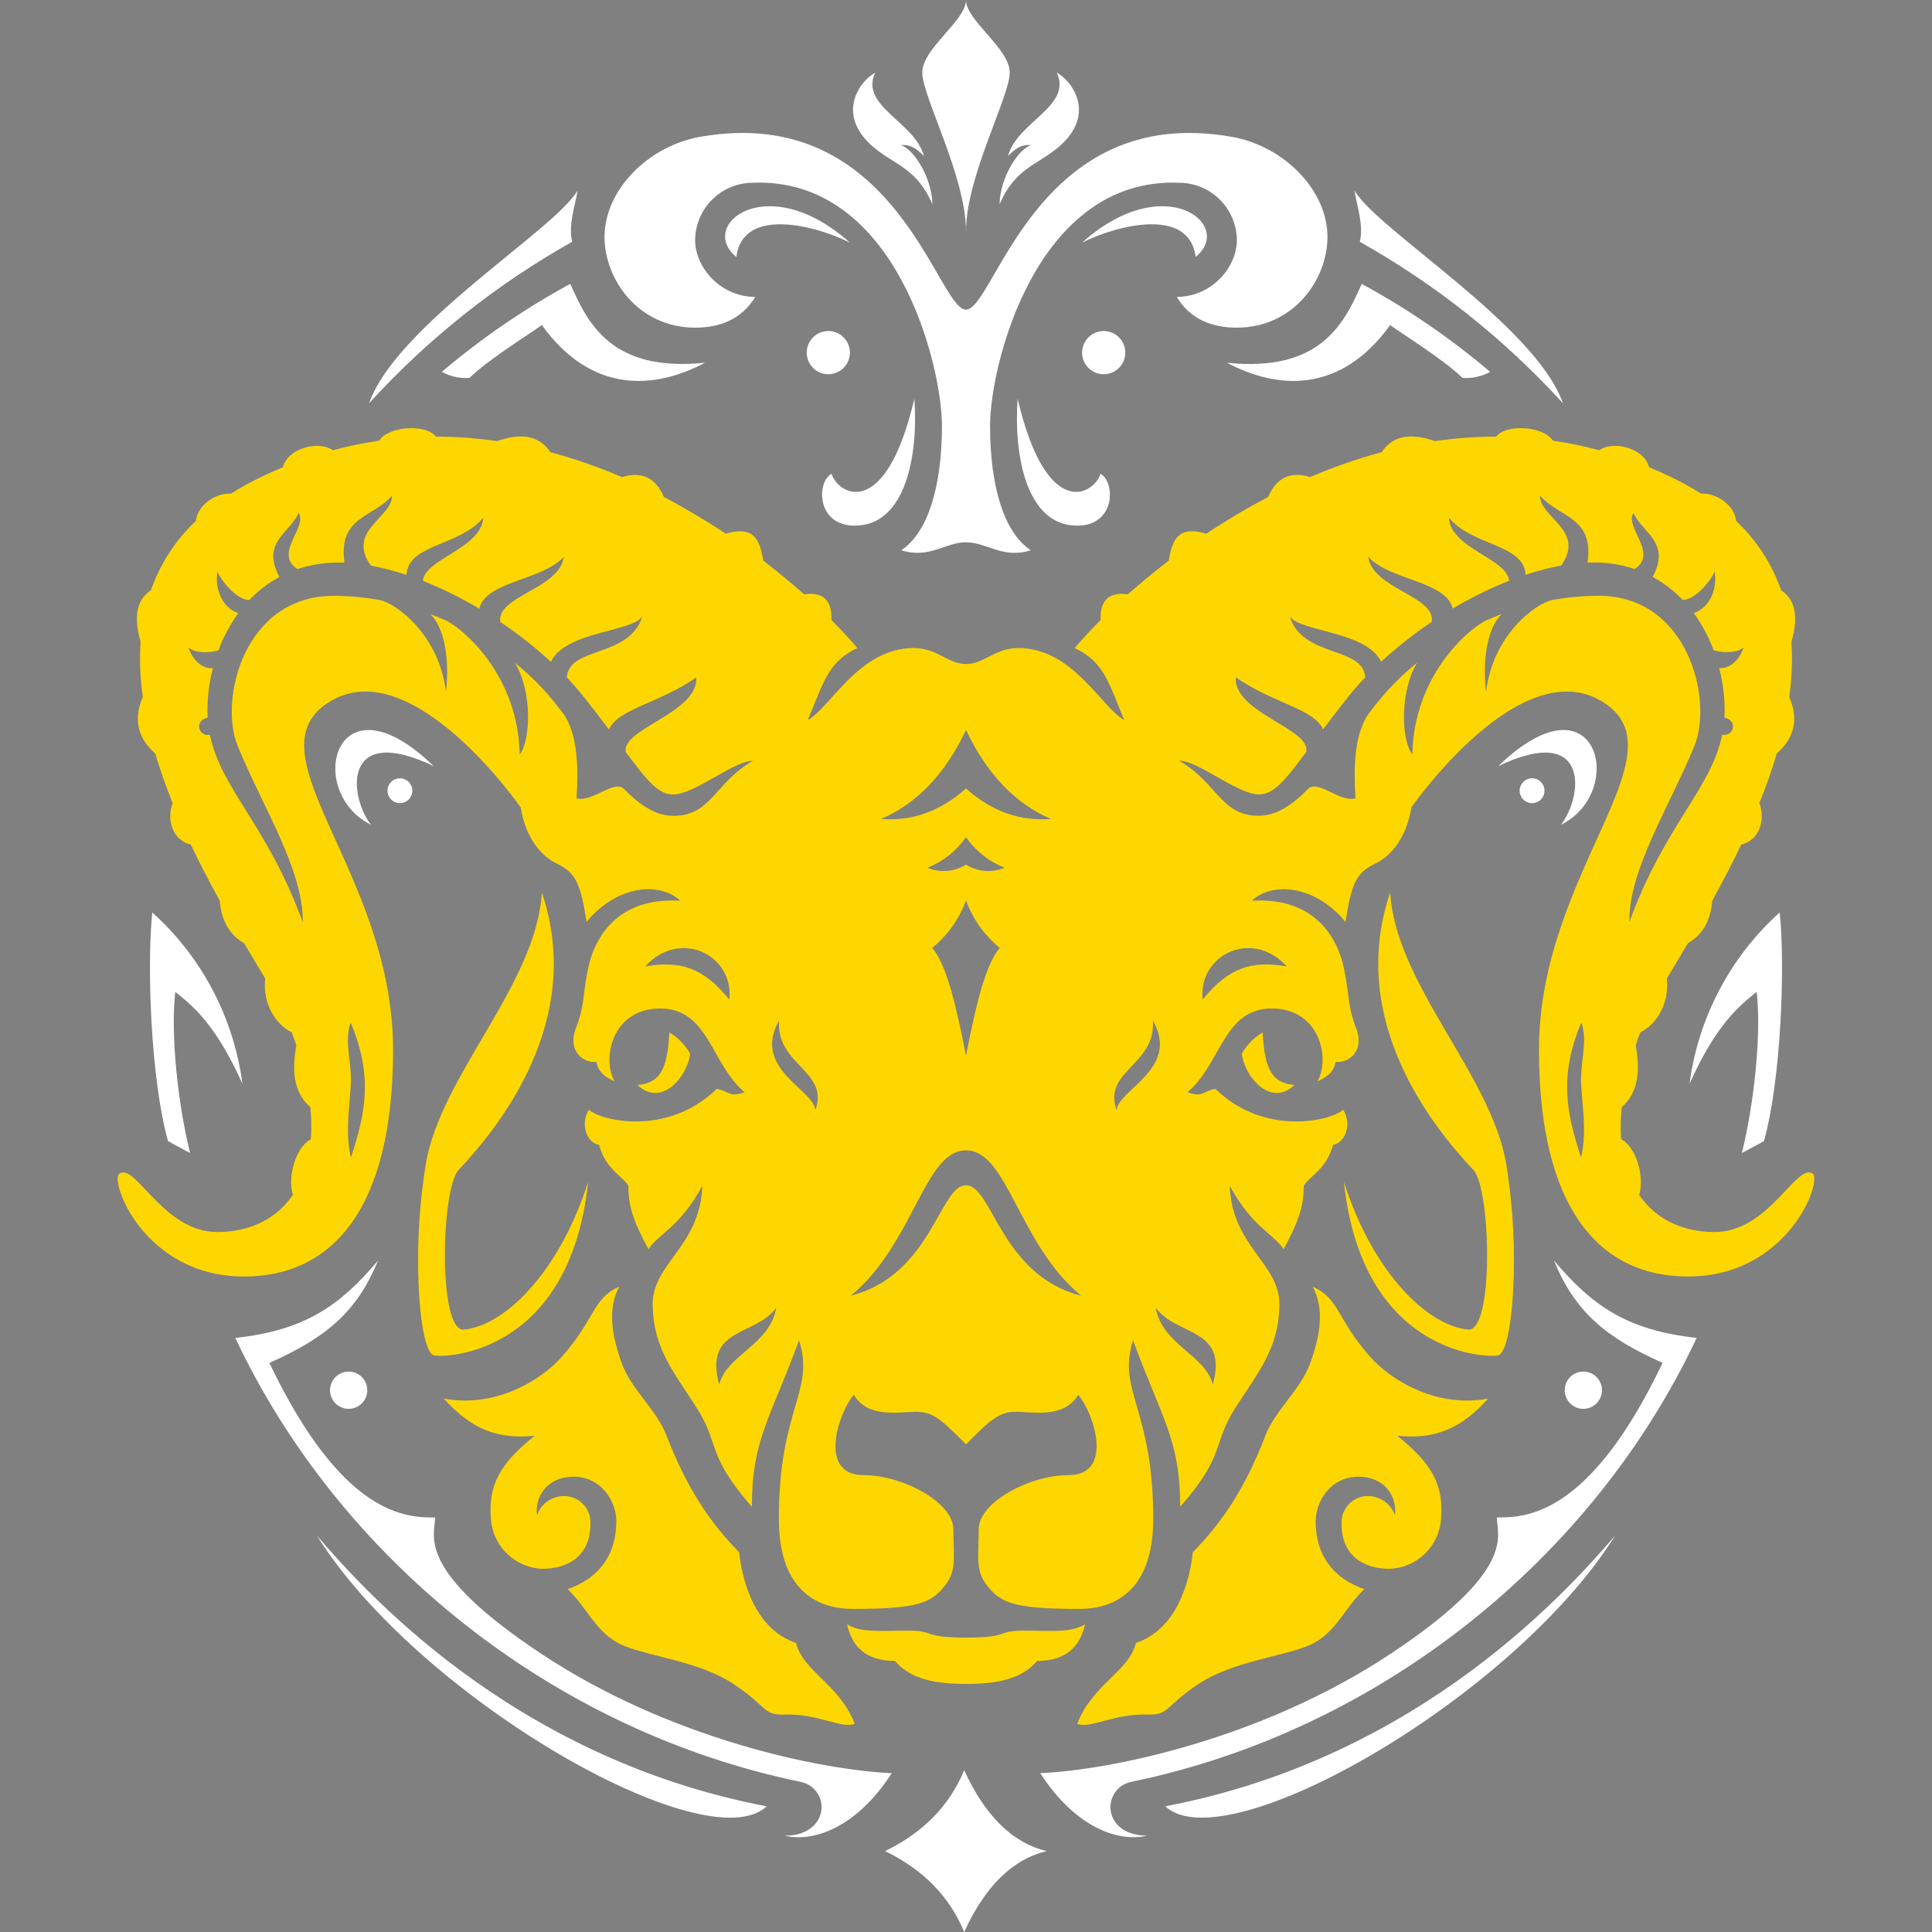 <svg xmlns="http://www.w3.org/2000/svg" xmlns:xlink="http://www.w3.org/1999/xlink" width="500" zoomAndPan="magnify" viewBox="0 0 375 375" height="500" preserveAspectRatio="xMidYMid meet" version="1.0"><rect x="0" y="0" width="375" height="375" fill="#808080" stroke="none"/><defs><clipPath id="09bd0fb3eb"><path d="M 0 347.008 L 24.98 347.008 L 24.98 375 L 0 375 Z M 0 347.008 " clip-rule="nonzero"/></clipPath></defs><g clip-path="url(#09bd0fb3eb)"><path fill="#000000" d="M -22.941 473.195 C -23.18 476.359 -18.316 482.543 -16.258 485.23 C -15.223 486.578 -16.758 487.258 -17.523 486.223 C -21.777 480.43 -24.215 475.711 -34.16 468.926 C -47.309 459.961 -59.359 453.566 -87.867 452.414 C -98.293 451.996 -96.5 455.117 -102.352 459.492 C -103.223 460.137 -104.32 459.254 -103.195 458.145 C -97.941 452.98 -96.582 452.051 -96.457 449.859 C -95.949 440.527 -106.223 414.008 -114.5 412.93 C -118.066 412.469 -123.172 413.324 -124.301 413.184 C -124.48 413.168 -124.637 413.098 -124.766 412.973 C -124.895 412.844 -124.969 412.691 -124.984 412.512 C -125.004 412.332 -124.961 412.164 -124.859 412.016 C -124.758 411.863 -124.621 411.766 -124.449 411.715 C -124.125 411.609 -118.242 411.277 -116.617 411.152 C -116.008 411.102 -114.586 410.516 -113.48 409.238 C -113.234 408.953 -113.129 408.367 -112.617 407.109 C -107.133 393.508 -105.527 362.582 -109.703 358.848 C -117.078 352.262 -118.215 351.129 -117.336 350.379 C -116.309 349.492 -115.867 351.543 -112.266 354.305 C -106.289 358.887 -103.172 359.293 -93.18 359.988 C -79.449 360.934 -76.027 360.875 -69.227 360.555 C -52.262 359.762 -37.133 357.578 -32.594 356.668 C -27.668 355.68 -27.145 349.836 -25.953 347.551 C -25.875 347.371 -25.746 347.242 -25.57 347.16 C -25.391 347.082 -25.211 347.07 -25.023 347.133 C -24.84 347.191 -24.699 347.309 -24.602 347.48 C -24.508 347.648 -24.48 347.828 -24.523 348.02 C -24.586 348.375 -26.738 354.043 -26.746 354.055 C -28.988 359.582 -16.93 377.82 6.766 380.773 C 9.262 381.086 18.793 376.609 19.922 376.672 C 20.254 376.699 20.469 376.871 20.57 377.188 C 20.672 377.504 20.594 377.77 20.344 377.984 C 18.062 379.844 10.945 379.23 7.043 387.867 C -0.582 404.711 9.742 428.902 18.949 434.031 C 23.836 436.758 23.977 436.34 24.543 436.875 C 24.977 437.281 24.766 438.203 24.113 438.293 C 22.789 438.48 19.727 435.227 9.965 433.609 C 4.961 432.789 -20.555 441.699 -22.941 473.195 Z M -39.301 438.832 C -39.512 439.344 -43.324 426.578 -46.156 423.504 C -49.359 420.016 -61.453 421.355 -65.008 424.633 L -71.895 431.004 C -73.547 432.535 -64.578 426.852 -46.16 434.488 C -41.422 436.453 -39.695 438.973 -39.301 438.832 Z M -93.207 371.02 C -93.207 371.004 -81.789 381.301 -80.742 381.77 C -79.41 382.371 -78.148 382.969 -76.934 382.941 C -75.723 382.914 -66.254 383.297 -57.52 380.941 C -44.059 377.301 -33.758 368.348 -33.57 366.105 C -44.898 369.688 -57.922 372.043 -69.27 372.992 C -83.645 374.195 -87.902 372.344 -93.219 371.02 Z M -93.508 451.062 C -92.715 451.027 -89.465 450.508 -79.246 451.562 C -60.156 453.535 -51.852 456.832 -42.812 461.723 C -30.195 468.555 -25.449 473.812 -26.156 472.02 C -30.617 460.727 -30.414 460.762 -31.859 459.238 C -31.875 459.219 -40.754 452.598 -47.094 448.871 C -66.777 437.293 -84.086 442.312 -86.266 444.312 C -86.371 444.406 -93.016 450.512 -93.52 451.062 Z M -106.32 361.711 C -106.074 364.449 -105.75 374.852 -106.141 381.871 C -106.527 389.152 -109.77 403.949 -111.113 407.219 C -111.293 407.645 -112.34 410.488 -112.32 410.828 C -111.406 410.871 -104.594 410.617 -104.613 410.621 C -102.824 410.566 -100.113 408.996 -98.309 407.293 C -97.227 406.266 -95.023 401.395 -94.434 399.965 C -89.695 388.465 -91.422 382.656 -92.523 377.625 C -92.781 376.457 -93.766 372.559 -94.676 371.781 C -97.875 369.027 -105.691 362.184 -106.32 361.711 Z M -106.301 359.652 C -106.41 359.848 -106.367 359.715 -106.203 359.859 C -96.383 368.379 -92.934 375.266 -57.402 370.082 C -52.297 369.336 -38.598 366.605 -33.867 364.613 C -31.719 363.707 -31.383 361.852 -29.715 357.73 C -29.688 357.641 -29.664 357.547 -29.648 357.449 C -50.582 362.137 -90.5 364.219 -106.301 359.652 Z M 6.68 383.723 C 6.012 384 -6.859 389.895 -6.836 389.883 C -7.523 390.195 -16.91 404.898 -9.852 418.098 C -8.238 421.117 -5.773 423.738 -5.324 424.27 C -4.289 425.492 -4.172 425.305 11.555 430.957 C 12.934 431.453 10.742 430.488 8.387 425.137 C 6.105 419.941 3.445 415.289 2.863 403.73 C 2.316 392.762 6.605 384.148 6.68 383.723 Z M -24.93 471.156 C -24.699 470.504 -24.875 470.336 -24.148 468.211 C -23.262 465.621 -23.262 464.648 -22.414 461.41 C -19.473 450.059 -9.266 437.598 4.496 432.941 C 7.551 431.906 9.492 432.277 9.852 431.898 C 9.605 431.805 -3.199 427.16 -3.914 426.926 C -4.902 426.594 -4.492 426.688 -8.266 427.594 C -22.723 431.051 -33.109 450.59 -28.938 461.09 C -24.523 472.203 -25.27 470.398 -24.93 471.156 Z M -32.113 457.258 C -32.043 457.18 -32.016 457.258 -32.207 456.762 C -37.707 442.879 -37.367 443.34 -38.562 441.816 C -44.105 434.75 -61.586 429.125 -74.121 433.402 C -74.797 433.633 -74.449 433.352 -82.781 441.078 C -82.977 441.254 -83.199 441.488 -82.941 441.434 C -58.273 435.312 -40.484 451.738 -32.113 457.258 Z M -7.223 425.828 C -7.195 425.629 -6.043 426.215 -22.492 420.203 C -23.949 419.672 -26.449 420.988 -27.672 421.918 C -34.113 426.801 -37.367 436.703 -37.008 438.801 C -36.617 441.109 -36.398 442.223 -35.5 444.504 C -31.07 455.781 -31.441 454.812 -31.312 454.875 C -30.113 441.172 -20.301 429.746 -10.113 426.59 C -9.469 426.395 -8.746 426.215 -7.223 425.832 Z M -28.25 358.051 C -28.715 359.051 -29.457 361.035 -30.379 363.188 C -30.867 364.324 -31.156 366.266 -30.781 367.199 C -30.012 369.137 -28.301 374.656 -24.191 379.805 C -19.863 385.23 -12.555 390.93 -6.25 388.035 C 7.16 381.875 5.32 382.773 5.93 382.43 C 4.105 381.043 -19.348 379.754 -28.25 358.051 Z M -100.316 428.73 C -94.371 443.773 -95.129 449.664 -94.98 450.355 C -86.613 443.184 -86.613 442.48 -86.75 441.391 C -86.91 440.098 -87.324 431.023 -91.164 423.703 C -94.391 417.555 -99.879 411.871 -102.027 412 C -119.18 413.055 -108.234 408.68 -100.316 428.73 Z M -98.527 410.383 C -97.84 410.426 -95.941 410.301 -92.875 410.234 C -92.023 410.215 -90.582 410.012 -89.848 409.539 C -83.723 405.586 -79.363 398.297 -78.719 392.152 C -77.93 384.652 -77.477 386.73 -91.516 374.535 C -93.391 372.902 -88 380.586 -90.52 392.012 C -93.141 403.895 -98.371 410.102 -98.527 410.383 Z M -9.496 391.207 C -9.578 391.105 -8.855 390.793 -15.977 394.059 C -18.625 395.273 -21.09 396.289 -23.414 398.777 C -27.812 403.504 -27.551 412.062 -24.812 417.398 C -24.438 418.121 -24.078 418.082 -20.41 419.406 C -6.203 424.539 -7.395 424.215 -7.75 423.738 C -14.629 414.531 -16.75 406.352 -9.496 391.215 Z M -11.465 390.402 C -11.789 389.988 -14.703 390.109 -19.598 386.363 C -28.641 379.441 -31.176 369.797 -32.188 367.699 C -32.395 368.066 -36.266 377.664 -37.578 380.84 C -38.285 382.535 -33.941 395.273 -24.773 395.418 C -21.848 395.457 -23.5 395.984 -11.465 390.402 Z M -77.602 384.383 C -77.77 384.633 -72.383 389.301 -68.582 390.391 C -64.215 391.645 -59.582 392.141 -55.223 391.02 C -50.574 389.824 -44.781 387.395 -41.316 383.719 C -39.066 381.332 -35.211 371.391 -34.891 370.328 C -48.543 381.547 -59.125 384.383 -77.602 384.383 Z M -98.703 411.922 C -82.984 426.055 -86.48 442.531 -84.938 441.102 C -77.863 434.566 -76.086 433.867 -76.523 428.297 C -77.234 419.387 -85.938 412.164 -90.383 411.801 C -93.207 411.57 -98.703 411.922 -98.715 411.922 Z M -76.961 387.191 C -77.219 389.23 -76.637 392.586 -78.793 398.082 C -81.031 403.793 -83.934 406.598 -87.957 410.031 C -87.941 410.031 -76.551 409.98 -75.5 409.285 C -70.535 406.004 -67.582 395.305 -71.82 391.629 C -73.418 390.258 -76.797 387.336 -76.973 387.191 Z M -38.438 437.035 C -38.234 437.004 -36.012 424.285 -25.586 419.105 C -26.586 418.711 -35.219 415.617 -37.09 414.926 C -37.828 414.652 -44.598 418.051 -43.531 424.051 C -43.449 424.523 -38.715 436.441 -38.438 437.035 Z M -69.188 392.008 C -58.832 401.004 -59.383 400.742 -58.371 400.887 C -51.918 401.848 -45.809 397.156 -45.379 396.105 C -40.719 384.633 -41.363 386.324 -41.145 385.629 C -41.781 386.09 -42.562 387.051 -45.383 388.637 C -61.219 397.598 -71.73 389.801 -69.188 392.008 Z M -86.645 411.57 C -73.906 419.703 -75.324 428.07 -75.035 430.836 C -65.785 423.586 -68.422 410.984 -75.961 411.164 C -75.984 411.164 -86.867 411.434 -86.645 411.57 Z M -38.902 384.125 C -39.375 385.188 -43.742 395.973 -44.578 397.973 C -44.703 398.223 -44.715 398.473 -44.609 398.73 C -44.488 399.047 -44.348 399.355 -44.188 399.652 C -43.234 401.25 -41.414 402.453 -40.418 402.797 C -38.961 403.301 -39.09 403.035 -32.129 399.852 C -26.156 397.125 -26.594 397.355 -26.492 397.191 C -33.711 395.258 -36.453 390.465 -38.902 384.125 Z M -25.293 398.43 C -25.406 398.328 -38.988 404.434 -39.102 404.824 C -40.23 408.73 -37.914 413.09 -36.086 413.746 C -25.637 417.508 -27.137 417 -26.57 417.145 C -28.5 411.949 -28.605 407.395 -27.688 403.848 C -26.922 400.875 -26.141 399.832 -25.293 398.43 Z M -68.488 394.559 C -68.77 395.066 -67.32 398.512 -70.246 405.09 C -71.641 408.227 -73.043 409.086 -73.301 409.516 C -73.148 409.609 -73.582 409.566 -65.559 409.324 C -63.078 409.246 -59.16 402.625 -60.332 401.613 C -62.918 399.383 -68.332 394.684 -68.488 394.559 Z M -60.996 421 C -57.941 420.273 -55.27 419.75 -51.918 420.055 C -48.195 420.395 -47.047 421.16 -46.277 421.332 C -46.445 420.715 -50.145 411.418 -50.355 411.102 C -51.145 411.707 -60.668 420.555 -60.996 421 Z M -69.738 426.914 C -69.637 427.055 -65.105 422.828 -64.645 421.941 C -62.383 417.551 -62.176 410.496 -67.074 410.828 C -74.121 411.309 -70.516 409.984 -68.82 414.234 C -66.984 418.828 -67.445 422.738 -69.738 426.914 Z M -62.164 420.004 C -61.484 419.406 -52.211 410.809 -52.191 410.789 C -51.648 410.281 -51.785 410.332 -52.281 410.348 C -63.793 410.715 -62.539 410.691 -62.902 410.758 C -61.707 413.758 -61.156 415.352 -62.164 420.004 Z M -39.391 414.184 C -39.48 414.07 -48.699 410.695 -48.797 410.785 C -48.719 411.184 -45.133 420.234 -44.91 420.582 C -43.867 417.746 -41.941 415.691 -39.391 414.184 Z M -57.047 402.484 C -56.629 402.953 -50.758 408.031 -50.453 408.211 C -50.145 408.133 -46.73 399.383 -46.703 399.266 C -49.941 401.328 -53.168 402.617 -57.047 402.484 Z M -62.367 409.211 C -51.066 408.836 -52.641 408.902 -52.102 408.84 C -52.277 408.582 -51.391 409.383 -58.727 403.012 C -59.453 405.508 -60.633 407.301 -62.375 409.211 Z M -48.789 409.141 C -48.297 409.348 -49.598 408.875 -39.812 412.402 C -39.156 412.637 -39.457 412.527 -39.988 411.141 C -41.262 407.836 -40.738 406.113 -40.785 405.457 C -41.309 405.613 -48.492 408.918 -48.797 409.141 Z M -41.273 404.035 C -45.301 402.035 -45.316 399.816 -45.617 400.555 C -48.586 407.816 -48.234 406.887 -48.254 407.23 C -45.934 406.164 -43.656 405.133 -41.277 404.035 Z M -41.273 404.035 " fill-opacity="1" fill-rule="nonzero"/></g><path fill="#ffd700" d="M 351.789 227.758 C 348.598 225.828 343.297 239.137 332.832 239.137 C 326.562 239.137 321.375 236.641 318.156 231.926 C 319.25 228.562 317.633 222.637 314.676 221.137 C 314.523 219.055 314.559 216.973 314.777 214.895 C 318.023 212.043 318.379 207.883 317.492 202.879 C 317.77 202.051 318.066 201.211 318.391 200.359 C 321.324 198.977 324.094 194.977 323.523 189.953 C 324.727 187.941 326.125 185.621 327.641 183.059 C 330.316 181.559 332.02 178.891 332.348 174.836 C 334.234 171.418 336.152 167.766 337.965 163.938 C 341.871 162.969 342.598 158.621 341.488 155.91 C 342.762 152.734 343.914 149.492 344.883 146.23 C 348.281 143.305 349.156 139.535 347.293 135.277 C 347.805 131.723 347.945 128.156 347.719 124.574 C 348.984 120.18 348.746 116.57 345.723 114.574 C 343.891 109.371 340.969 104.879 336.957 101.09 C 336.832 98.57 333.719 95.688 330.148 95.797 C 328.344 94.656 326.48 93.621 324.559 92.695 C 323.059 91.973 321.566 91.297 320.066 90.68 C 319.156 86.891 313.02 85.492 310.406 87.391 C 307.445 86.598 304.449 85.977 301.414 85.535 C 299.699 82.758 292.422 82.168 290.402 84.75 C 286.43 84.754 282.477 85.043 278.543 85.621 C 274.203 84.113 270.504 84.281 268.176 87.766 C 263.434 89.051 258.809 90.664 254.293 92.598 C 250.316 91.379 247.684 92.859 246.141 96.469 C 242.02 98.633 238.023 101.004 234.152 103.586 C 229.137 102.164 227.629 104.039 226.859 108.801 C 225.578 109.793 224.133 110.953 222.734 112.105 C 221.34 113.258 219.988 114.398 218.906 115.359 C 215.07 114.809 213.492 116.727 213.625 120.355 C 211.645 122.336 209.969 124.172 208.609 125.785 C 214.383 128.523 215.195 132.613 218.227 139.773 C 213.762 137.316 208.277 125.785 197.656 125.785 C 193.043 125.785 191.086 128.883 187.504 128.883 C 183.922 128.883 181.965 125.785 177.352 125.785 C 166.73 125.785 161.246 137.312 156.781 139.773 C 159.816 132.613 160.625 128.523 166.398 125.785 C 165.039 124.172 163.363 122.336 161.383 120.355 C 161.516 116.727 159.938 114.809 156.102 115.359 C 155.02 114.398 153.676 113.258 152.273 112.105 C 150.867 110.953 149.43 109.793 148.148 108.801 C 147.383 104.039 145.871 102.164 140.859 103.586 C 136.984 101.004 132.988 98.633 128.867 96.469 C 127.324 92.859 124.691 91.379 120.715 92.598 C 116.199 90.664 111.574 89.051 106.832 87.766 C 104.504 84.281 100.805 84.113 96.465 85.621 C 92.531 85.043 88.578 84.754 84.605 84.75 C 82.586 82.168 75.309 82.762 73.594 85.535 C 70.559 85.977 67.562 86.598 64.602 87.391 C 61.988 85.492 55.855 86.891 54.941 90.68 C 53.441 91.297 51.949 91.969 50.449 92.695 C 48.527 93.621 46.664 94.656 44.859 95.797 C 41.293 95.688 38.172 98.57 38.051 101.09 C 34.039 104.879 31.121 109.371 29.285 114.574 C 26.262 116.57 26.027 120.18 27.289 124.574 C 27.062 128.156 27.207 131.723 27.719 135.277 C 25.855 139.535 26.723 143.305 30.125 146.23 C 31.09 149.492 32.242 152.734 33.52 155.91 C 32.406 158.625 33.137 162.977 37.043 163.938 C 38.855 167.766 40.773 171.418 42.66 174.836 C 42.988 178.891 44.691 181.559 47.367 183.059 C 48.883 185.621 50.277 187.941 51.484 189.953 C 50.914 194.977 53.684 198.977 56.621 200.359 C 56.941 201.211 57.238 202.051 57.52 202.879 C 56.629 207.883 56.984 212.043 60.23 214.895 C 60.449 216.973 60.484 219.055 60.332 221.137 C 57.375 222.637 55.758 228.562 56.852 231.926 C 53.637 236.641 48.445 239.137 42.176 239.137 C 31.711 239.137 26.41 225.828 23.219 227.758 C 21.129 229.012 27.875 247.77 47.363 247.77 C 64.605 247.77 76.297 234.523 76.297 203.75 C 76.297 169.277 47.863 146.121 63.996 136.195 C 79.996 126.344 101.082 156.738 101.082 156.738 C 101.926 162.121 104.613 165.965 108.152 167.668 C 111.691 169.367 112.695 171.434 113.848 178.941 C 120.16 171.371 128.469 171.355 132.012 174.832 C 119.234 174.074 115.156 182.742 114.082 188.281 C 113.012 193.816 113.488 195.109 111.77 199.617 C 110.055 204.125 113.387 206.418 115.773 206.102 C 116.062 207.922 117.258 208.988 119.305 209.906 C 116.758 205.586 118.773 195.746 128.156 195.746 C 137.539 195.746 137.965 206.449 144.523 212.004 C 141.445 213.027 141.906 211.953 139.137 211.336 C 129.492 220.727 116.465 217.492 114.309 215.391 C 112.512 218.258 113.953 221.852 116.266 222.207 C 117.652 227.082 120.668 228.086 121.961 230.16 C 121.961 234.059 122.887 236.938 125.855 242.473 C 127.906 239.395 132.012 238.168 136.32 230.16 C 135.91 242.062 126.465 245.246 126.676 253.453 C 126.887 261.656 130.547 265.992 135.16 273.152 C 139.773 280.309 137.016 282.309 145.938 292.457 C 145.93 279.379 149.551 275.305 155.098 260.145 C 158.246 270.074 151.176 273.223 151.176 294.848 C 151.176 308.156 158.098 312.289 165.512 312.289 C 178.18 312.289 180.812 311.176 183.559 307.57 C 185.715 304.746 185.051 302.078 185.051 296.848 C 185.051 291.613 175.207 286.328 167.66 286.328 C 158.582 286.328 162.836 273.973 165.734 270.738 C 168.508 275.359 174.48 274.027 177.816 274.027 C 181.156 274.027 182.871 275.664 187.508 280.355 C 192.148 275.664 193.867 274.027 197.199 274.027 C 200.531 274.027 206.512 275.363 209.285 270.738 C 212.18 273.973 216.438 286.328 207.359 286.328 C 199.816 286.328 189.965 291.613 189.965 296.848 C 189.965 302.078 189.305 304.746 191.457 307.57 C 194.203 311.176 196.836 312.289 209.508 312.289 C 216.918 312.289 223.844 308.156 223.844 294.848 C 223.844 273.223 216.773 270.074 219.922 260.145 C 225.465 275.309 229.078 279.379 229.078 292.457 C 238.008 282.309 235.234 280.301 239.859 273.152 C 244.48 266 248.141 261.656 248.34 253.453 C 248.543 245.246 239.109 242.062 238.695 230.16 C 243.004 238.168 247.113 239.395 249.16 242.473 C 252.137 236.938 253.059 234.059 253.059 230.16 C 254.348 228.086 257.367 227.082 258.754 222.207 C 261.062 221.852 262.504 218.258 260.711 215.391 C 258.555 217.492 245.527 220.727 235.883 211.336 C 233.109 211.953 233.57 213.027 230.496 212.004 C 237.051 206.449 237.469 195.746 246.855 195.746 C 256.242 195.746 258.254 205.59 255.707 209.906 C 257.758 208.98 258.953 207.918 259.238 206.102 C 261.629 206.422 264.961 204.137 263.242 199.617 C 261.523 195.094 262.012 193.828 260.93 188.281 C 259.848 182.734 255.777 174.078 243 174.832 C 246.543 171.355 254.852 171.371 261.168 178.941 C 262.316 171.43 263.32 169.359 266.859 167.668 C 270.398 165.973 273.086 162.121 273.934 156.738 C 273.934 156.738 295.02 126.344 311.02 136.195 C 327.152 146.121 298.715 169.277 298.715 203.75 C 298.715 234.52 310.406 247.77 327.648 247.77 C 347.137 247.77 353.891 229.012 351.793 227.758 Z M 210.609 315.273 C 207.801 316.969 204.145 316.508 198.719 316.508 C 193.293 316.508 196.18 317.855 187.504 317.855 C 178.824 317.855 181.707 316.508 176.285 316.508 C 170.863 316.508 167.207 316.973 164.398 315.273 C 165.359 319.508 167.938 322.355 173.707 322.391 C 176.785 325.969 181.605 326.855 187.508 326.855 C 193.406 326.855 198.227 325.969 201.305 322.391 C 207.074 322.355 209.652 319.512 210.613 315.273 Z M 109.223 263.164 C 115.707 255.676 114.988 252.102 120.219 249.715 C 118.449 252.949 118.066 257.375 120.656 264.535 C 122.543 269.766 127.43 273.59 129.375 278.633 C 133.297 288.809 137.656 295.348 143.473 301.305 C 144.055 306.828 146.492 316.219 154.52 318.891 C 155.824 324.414 162.945 326.887 165.906 334.598 C 163.238 335.625 158.773 332.492 151.953 332.801 C 148.055 332.852 148.926 331.211 142.359 326.852 C 135.797 322.492 126.113 321.543 120.957 319.387 C 115.801 317.234 113.957 311.965 110.184 308.461 C 116.438 306.246 119.625 301.664 119.625 295.289 C 119.625 291.387 116.688 286.629 111.352 286.629 C 106.016 286.629 103.793 290.699 104.223 294.102 C 104.426 293.531 104.715 293.008 105.086 292.531 C 105.461 292.055 105.898 291.648 106.402 291.316 C 106.91 290.98 107.453 290.734 108.035 290.574 C 108.621 290.414 109.215 290.352 109.82 290.383 C 110.148 290.406 110.477 290.461 110.797 290.547 C 111.117 290.633 111.426 290.746 111.723 290.891 C 112.02 291.039 112.301 291.211 112.566 291.41 C 112.832 291.609 113.074 291.832 113.297 292.078 C 113.516 292.324 113.711 292.59 113.883 292.875 C 114.055 293.16 114.195 293.457 114.309 293.77 C 114.418 294.082 114.5 294.402 114.551 294.73 C 114.602 295.055 114.621 295.387 114.609 295.719 C 114.609 301.867 110.473 304.504 105.242 304.504 C 104.617 304.48 103.996 304.398 103.383 304.262 C 102.77 304.125 102.172 303.934 101.594 303.688 C 101.016 303.441 100.465 303.145 99.941 302.801 C 99.414 302.453 98.926 302.066 98.473 301.629 C 98.02 301.195 97.605 300.727 97.238 300.215 C 96.871 299.707 96.551 299.168 96.277 298.602 C 96.008 298.035 95.789 297.449 95.625 296.844 C 95.461 296.234 95.352 295.621 95.301 294.992 C 94.684 288.074 97.215 283.996 103.754 278.688 C 96.676 279.379 91.598 277.531 86.137 271.457 C 95.676 273.301 104.762 268.305 109.219 263.164 Z M 265.777 263.164 C 270.23 268.309 279.316 273.305 288.859 271.457 C 283.395 277.535 278.316 279.383 271.238 278.688 C 277.777 284 280.316 288.074 279.695 294.996 C 279.641 295.621 279.535 296.238 279.367 296.844 C 279.203 297.449 278.988 298.039 278.715 298.605 C 278.445 299.172 278.125 299.711 277.758 300.219 C 277.387 300.727 276.977 301.199 276.523 301.633 C 276.07 302.066 275.578 302.457 275.055 302.801 C 274.531 303.148 273.977 303.445 273.398 303.688 C 272.82 303.934 272.227 304.125 271.613 304.266 C 271 304.402 270.379 304.484 269.75 304.508 C 264.527 304.508 260.387 301.867 260.387 295.719 C 260.375 295.387 260.391 295.059 260.441 294.73 C 260.492 294.402 260.574 294.082 260.688 293.773 C 260.801 293.461 260.941 293.164 261.113 292.879 C 261.281 292.594 261.477 292.328 261.699 292.082 C 261.922 291.836 262.164 291.613 262.426 291.41 C 262.691 291.211 262.973 291.039 263.27 290.895 C 263.57 290.75 263.879 290.633 264.199 290.547 C 264.52 290.461 264.844 290.406 265.176 290.387 C 265.777 290.352 266.375 290.418 266.957 290.574 C 267.543 290.734 268.086 290.98 268.59 291.316 C 269.094 291.652 269.535 292.059 269.906 292.535 C 270.281 293.012 270.57 293.535 270.773 294.102 C 271.203 290.703 268.98 286.633 263.645 286.633 C 258.309 286.633 255.367 291.387 255.367 295.293 C 255.367 301.672 258.559 306.25 264.809 308.465 C 261.039 311.965 259.195 317.234 254.039 319.391 C 248.883 321.547 239.203 322.492 232.633 326.852 C 226.066 331.215 226.941 332.855 223.043 332.805 C 216.219 332.496 211.758 335.625 209.09 334.598 C 212.047 326.887 219.176 324.418 220.477 318.895 C 228.504 316.219 230.941 306.832 231.523 301.309 C 237.336 295.348 241.695 288.809 245.621 278.637 C 247.566 273.594 252.453 269.77 254.34 264.539 C 256.93 257.375 256.547 252.945 254.777 249.719 C 260.008 252.105 259.281 255.676 265.77 263.168 Z M 105.172 173.227 C 113.637 198.156 96.75 218.887 89.016 227.086 C 85.629 230.676 84.965 258.531 90.047 258.07 C 97.609 257.383 108.305 247.605 114.152 229.445 C 110.668 262.379 87.199 263.582 84.301 263.098 C 82.543 262.801 81.344 255.84 81.176 246.891 C 81.039 239.836 81.531 232.824 82.66 225.859 C 85.609 208.598 104.098 191.082 105.176 173.23 Z M 284.961 258.07 C 290.039 258.531 289.371 230.676 285.988 227.086 C 278.258 218.887 261.367 198.156 269.832 173.227 C 270.91 191.078 289.402 208.594 292.352 225.855 C 293.48 232.82 293.973 239.832 293.832 246.887 C 293.664 255.84 292.469 262.801 290.711 263.098 C 287.812 263.582 264.344 262.375 260.855 229.445 C 266.703 247.602 277.398 257.379 284.965 258.066 Z M 133.961 204.516 C 133.578 208.52 128.652 215.172 123.73 210.598 C 127.848 210.211 129.539 208.023 129.922 200.402 C 131.629 201.422 132.977 202.793 133.961 204.516 Z M 241.039 204.516 C 242.027 202.793 243.375 201.422 245.078 200.402 C 245.465 208.016 247.156 210.211 251.273 210.598 C 246.348 215.172 241.426 208.52 241.039 204.516 Z M 68.062 198.438 C 72.293 208.672 71.141 215.523 68.117 224.68 C 67.094 220.371 67.676 216.141 68.062 211.141 C 68.445 206.141 66.676 202.523 68.062 198.445 Z M 141.559 194.016 C 136.539 187.781 131.961 186.398 125.23 187.59 C 132.078 180.086 142.504 185.473 141.559 194.016 Z M 130.695 158.352 C 127.363 158.352 124.312 156.391 121.125 153.156 L 121.137 153.168 C 119.281 151.18 115.027 155.789 111.898 154.965 C 112.258 149.633 112.262 142.633 109.34 138.516 C 108.93 137.977 108.508 137.434 108.078 136.887 C 105.68 133.836 102.973 131.094 99.961 128.652 C 103.355 134.344 103.023 143.633 100.871 146.457 C 100.613 131.277 90.145 122.176 86.566 120.441 C 85.559 119.992 84.535 119.574 83.492 119.184 C 85.461 120.934 87.48 125.891 86.562 134.352 C 85.293 123.375 77.098 117.23 73.793 116.484 C 70.805 115.938 67.797 115.66 64.758 115.652 C 47.367 115.652 42.445 135.785 46.141 144.812 C 50.934 156.535 58.91 168.82 58.758 178.98 C 51.902 160.176 42.891 153.188 40.738 142.602 L 40.738 142.617 C 38.43 143.066 37.695 139.758 40.309 139.316 C 40.25 138.379 40.246 137.441 40.289 136.508 C 40.402 134.195 40.746 131.918 41.32 129.676 L 41.312 129.688 C 39.355 129.848 37.445 128.301 36.578 125.656 C 37.398 126.504 39.758 126.965 42.391 126.234 L 42.391 126.246 C 43.344 123.664 44.633 121.262 46.25 119.035 L 46.246 119.035 C 42.859 117.801 41.707 114.043 42.191 110.965 C 43.477 113.656 46.449 116.531 48.402 116.457 L 48.402 116.465 C 50.113 114.66 52.062 113.168 54.246 111.98 L 54.227 111.98 C 50.645 105.203 56.219 103.523 57.965 99.574 C 59.758 102.344 53.039 107.422 57.738 110.457 L 57.73 110.465 C 60.312 109.602 62.965 109.18 65.684 109.195 C 66.074 109.195 66.473 109.207 66.867 109.223 L 66.863 109.195 C 65.582 100.242 72.453 100.5 76.098 96.191 C 76.137 100.5 67.172 102.988 71.98 109.793 C 74.402 110.242 76.777 110.863 79.109 111.656 L 78.898 111.582 C 79.207 105.582 89.176 106.039 93.793 100.5 C 93.434 106.5 82.402 108.449 82.102 112.746 L 81.996 112.707 C 85.828 114.223 89.512 116.039 93.047 118.152 C 94.207 112.812 105.184 112.711 109.441 108.094 C 108.57 114.352 96.309 115.688 97.109 120.719 L 97.102 120.719 C 100.617 123.074 103.934 125.691 107.047 128.562 L 106.938 128.453 C 109.75 122.512 122.785 122.664 124.676 119.637 C 122.215 127.742 110.441 125.383 110.02 131.484 L 109.984 131.449 C 111.176 132.703 112.285 133.965 113.289 135.23 C 115.156 137.582 116.766 139.691 118.188 141.586 C 120.062 137.523 127.855 136.566 135.141 131.488 C 135.602 138.359 120.527 141.438 121.461 145.977 C 125.641 151.578 127.793 154.207 130.625 154.207 C 134.883 154.207 142.371 147.668 146.164 147.668 C 138.777 151.848 138.086 158.363 130.699 158.363 Z M 139.594 268.738 C 136.516 257.555 146.723 259.402 150.676 253.816 C 149.438 261.051 141.133 262.895 139.594 268.738 Z M 158.262 215.492 C 158.008 211.488 145.848 207.438 151.234 198.051 C 150.566 206.77 161.031 207.797 158.262 215.492 Z M 187.5 141.699 C 191.551 150.211 197.047 155.969 203.988 158.969 C 198.352 159.395 192.836 157.777 187.5 153.043 C 182.164 157.777 176.648 159.395 171.012 158.969 C 177.961 155.98 183.457 150.227 187.5 141.699 Z M 180.938 184 C 183.953 181.512 186.141 178.434 187.5 174.766 C 188.859 178.434 191.047 181.508 194.062 183.996 C 191.227 187.203 189.297 195.691 187.5 204.926 C 185.699 195.691 183.773 187.203 180.938 183.996 Z M 187.5 167.816 C 186.379 168.523 185.156 168.934 183.832 169.039 C 182.508 169.148 181.238 168.949 180.012 168.434 C 181.523 167.832 182.914 167.023 184.188 166.016 C 185.465 165.008 186.566 163.836 187.5 162.508 C 188.434 163.836 189.539 165.004 190.812 166.012 C 192.086 167.023 193.477 167.828 194.988 168.43 C 193.762 168.945 192.492 169.148 191.168 169.039 C 189.844 168.93 188.621 168.52 187.5 167.812 Z M 187.5 230.062 C 182.375 230.062 180.781 247.504 165.137 251.504 C 177.348 241.449 179.398 223.281 187.5 223.281 C 195.602 223.281 197.652 241.449 209.863 251.504 C 194.219 247.504 192.625 230.062 187.5 230.062 Z M 216.738 215.492 C 213.969 207.797 224.434 206.77 223.766 198.051 C 229.152 207.438 216.996 211.488 216.738 215.492 Z M 235.41 268.734 C 233.867 262.887 225.562 261.039 224.328 253.812 C 228.277 259.406 238.484 257.559 235.41 268.734 Z M 249.77 187.586 C 243.039 186.395 238.461 187.777 233.441 194.012 C 232.496 185.469 242.922 180.086 249.77 187.586 Z M 310.246 115.645 C 307.211 115.652 304.199 115.93 301.215 116.477 C 297.906 117.223 289.715 123.367 288.441 134.344 C 287.523 125.883 289.547 120.926 291.516 119.176 C 290.477 119.566 289.449 119.988 288.438 120.434 C 284.863 122.168 274.395 131.27 274.137 146.449 C 271.98 143.629 271.648 134.34 275.043 128.645 C 272.031 131.086 269.324 133.832 266.926 136.879 C 266.5 137.426 266.082 137.973 265.664 138.512 C 262.742 142.625 262.746 149.625 263.105 154.961 C 259.977 155.781 255.719 151.172 253.871 153.16 L 253.879 153.148 C 250.691 156.383 247.641 158.344 244.309 158.344 C 236.922 158.344 236.23 151.828 228.844 147.648 C 232.641 147.648 240.129 154.188 244.383 154.188 C 247.219 154.188 249.371 151.559 253.543 145.957 C 254.48 141.418 239.402 138.34 239.863 131.469 C 247.148 136.547 254.945 137.508 256.816 141.566 C 258.238 139.672 259.852 137.562 261.715 135.211 C 262.723 133.945 263.828 132.684 265.023 131.43 L 264.984 131.469 C 264.562 125.363 252.789 127.723 250.328 119.617 C 252.227 122.645 265.25 122.492 268.07 128.434 L 267.957 128.543 C 271.07 125.672 274.387 123.059 277.906 120.699 L 277.895 120.699 C 278.695 115.668 266.434 114.332 265.562 108.074 C 269.82 112.691 280.793 112.797 281.957 118.133 C 285.496 116.02 289.176 114.207 293.008 112.688 L 292.906 112.727 C 292.602 108.43 281.574 106.48 281.215 100.48 C 285.832 106.02 295.793 105.562 296.109 111.562 L 295.895 111.641 C 298.227 110.844 300.605 110.223 303.027 109.773 C 307.836 102.973 298.871 100.48 298.91 96.172 C 302.551 100.48 309.426 100.223 308.145 109.176 L 308.145 109.203 C 308.539 109.191 308.938 109.176 309.328 109.176 C 312.047 109.16 314.699 109.582 317.281 110.445 L 317.281 110.438 C 321.977 107.406 315.258 102.328 317.055 99.559 C 318.797 103.508 324.371 105.188 320.789 111.965 L 320.766 111.965 C 322.953 113.148 324.898 114.641 326.609 116.445 L 326.609 116.438 C 328.562 116.512 331.539 113.641 332.82 110.945 C 333.305 114.023 332.152 117.777 328.766 119.016 C 330.387 121.242 331.672 123.645 332.625 126.227 L 332.625 126.215 C 335.262 126.949 337.621 126.484 338.441 125.641 C 337.57 128.281 335.66 129.828 333.707 129.672 L 333.699 129.66 C 334.27 131.902 334.613 134.176 334.727 136.488 C 334.773 137.426 334.766 138.359 334.711 139.297 C 337.32 139.738 336.59 143.047 334.277 142.598 L 334.277 142.586 C 332.129 153.172 323.117 160.156 316.258 178.961 C 316.105 168.805 324.082 156.52 328.879 144.797 C 332.57 135.77 327.645 115.633 310.258 115.633 Z M 306.938 211.133 C 307.324 216.133 307.906 220.363 306.883 224.672 C 303.863 215.516 302.707 208.668 306.938 198.43 C 308.324 202.516 306.555 206.133 306.938 211.133 Z M 306.938 211.133 " fill-opacity="1" fill-rule="evenodd"/><path fill="#ffffff" d="M 301.625 244.68 C 305.703 254.605 311.629 259.602 322.707 264.531 C 308.398 294.539 295.934 294.539 290.547 294.539 C 290.547 298.078 294.547 304.695 269.824 321.062 C 245.102 337.434 215.914 343.551 201.91 344.168 C 209.066 355.246 217.605 357.555 222.633 356.297 C 217.707 356.297 215.531 353.398 215.531 350.766 C 215.531 350.18 215.633 349.609 215.836 349.059 C 216.039 348.504 216.328 348.004 216.703 347.555 C 217.082 347.105 217.523 346.734 218.031 346.438 C 218.539 346.145 219.082 345.945 219.66 345.84 C 267.867 335.863 309.168 302.539 329.328 259.684 C 315.789 258.219 309.016 253.406 301.629 244.68 Z M 84.188 148.707 C 64.945 130.113 59.066 153.672 71.98 160.07 C 67.543 154.172 66.645 140.32 84.188 148.707 Z M 77.625 155.891 C 77.305 155.891 76.996 155.828 76.699 155.707 C 76.406 155.586 76.145 155.41 75.918 155.184 C 75.691 154.957 75.516 154.695 75.395 154.402 C 75.273 154.105 75.211 153.797 75.211 153.48 C 75.211 153.16 75.273 152.852 75.395 152.555 C 75.516 152.262 75.691 152 75.918 151.773 C 76.145 151.547 76.402 151.371 76.699 151.25 C 76.996 151.129 77.301 151.066 77.621 151.066 C 77.941 151.066 78.25 151.129 78.547 151.25 C 78.84 151.375 79.102 151.547 79.328 151.773 C 79.555 152 79.727 152.262 79.852 152.555 C 79.973 152.852 80.035 153.16 80.035 153.48 C 80.035 153.801 79.973 154.105 79.852 154.402 C 79.727 154.695 79.555 154.957 79.328 155.184 C 79.102 155.41 78.84 155.582 78.547 155.707 C 78.25 155.828 77.941 155.891 77.625 155.891 Z M 169.582 28.59 C 173.711 32.078 177.957 32.629 180.98 39.656 C 180.879 34.426 177.301 28.852 174.824 28.168 C 176.43 28.016 177.68 28.535 179.336 30.305 C 177.602 23.629 166.812 20.668 169.875 14.09 C 166.812 15.781 162.109 22.281 169.582 28.59 Z M 187.5 44.922 C 187.492 34.234 179.012 18.781 179.012 14.086 C 179.012 9.391 187.492 4 187.5 0.008 C 187.508 3.996 195.988 9.395 195.988 14.086 C 195.988 18.777 187.508 34.234 187.5 44.922 Z M 85.758 72.176 C 87.43 73.082 89.219 73.477 91.117 73.355 C 94.863 69.715 103.043 64.664 105.172 63.098 C 114.891 76.562 127.152 75.562 136.848 70.402 C 118.457 72.328 113.996 62.48 110.688 55.094 C 101.793 59.934 93.48 65.629 85.758 72.176 Z M 142.926 49.863 C 135.301 43.75 148.848 32.707 164.969 47.094 C 158.367 43.762 144.156 40.027 142.926 49.863 Z M 165.906 102.031 C 176.137 102.031 178.242 87.488 177.473 77.41 C 171.855 101.34 162.652 96.004 161.391 91.949 C 158.469 93.605 158.449 102.031 165.906 102.031 Z M 160.777 72.637 C 161.051 72.637 161.324 72.613 161.594 72.559 C 161.863 72.504 162.125 72.426 162.379 72.32 C 162.637 72.215 162.875 72.086 163.105 71.93 C 163.336 71.777 163.547 71.605 163.742 71.41 C 163.938 71.215 164.109 71.004 164.262 70.773 C 164.414 70.547 164.543 70.305 164.648 70.051 C 164.754 69.793 164.836 69.531 164.887 69.262 C 164.941 68.992 164.969 68.719 164.969 68.445 C 164.969 68.168 164.941 67.895 164.887 67.625 C 164.836 67.355 164.754 67.094 164.648 66.84 C 164.543 66.586 164.414 66.344 164.262 66.113 C 164.109 65.887 163.934 65.672 163.742 65.48 C 163.547 65.285 163.332 65.109 163.105 64.957 C 162.875 64.805 162.633 64.676 162.379 64.57 C 162.125 64.465 161.863 64.387 161.594 64.332 C 161.324 64.277 161.051 64.25 160.773 64.25 C 160.5 64.25 160.227 64.277 159.957 64.332 C 159.688 64.387 159.426 64.465 159.172 64.57 C 158.914 64.676 158.676 64.805 158.445 64.957 C 158.215 65.113 158.004 65.285 157.809 65.48 C 157.613 65.676 157.441 65.887 157.289 66.117 C 157.137 66.344 157.008 66.586 156.902 66.84 C 156.797 67.094 156.715 67.359 156.664 67.629 C 156.609 67.898 156.582 68.172 156.582 68.445 C 156.582 68.723 156.609 68.992 156.664 69.266 C 156.715 69.535 156.797 69.797 156.902 70.051 C 157.008 70.305 157.137 70.547 157.289 70.773 C 157.441 71.004 157.617 71.215 157.812 71.41 C 158.004 71.605 158.219 71.777 158.445 71.934 C 158.676 72.086 158.918 72.215 159.172 72.32 C 159.426 72.426 159.688 72.504 159.957 72.559 C 160.227 72.613 160.5 72.637 160.777 72.637 Z M 134.953 63.598 C 123.898 63.598 117.34 54.254 117.34 45.984 C 117.34 36.949 125.738 28.352 135.922 26.555 C 173.855 19.863 181.934 60.102 187.5 60.102 C 193.066 60.102 201.145 19.863 239.078 26.555 C 249.266 28.352 257.66 36.949 257.66 45.984 C 257.66 54.254 251.102 63.598 240.047 63.598 C 235.25 63.598 230.992 61.949 228.41 57.629 C 235.055 57.629 240.078 52.016 240.078 46.551 C 240.066 45.828 239.988 45.109 239.84 44.402 C 239.691 43.691 239.477 43.004 239.195 42.336 C 238.914 41.668 238.57 41.035 238.164 40.434 C 237.762 39.832 237.301 39.273 236.789 38.762 C 236.277 38.25 235.723 37.789 235.121 37.387 C 234.52 36.98 233.883 36.637 233.215 36.355 C 232.547 36.074 231.859 35.859 231.152 35.711 C 230.441 35.562 229.727 35.484 229 35.477 C 201.145 34.238 192.168 70.844 192.168 82.641 C 192.168 94.438 194.887 103.363 200.066 106.801 C 194.629 108.543 191.551 105.258 187.5 105.258 C 183.449 105.258 180.371 108.539 174.934 106.801 C 180.113 103.363 182.832 94.438 182.832 82.641 C 182.832 70.84 173.855 34.242 146 35.477 C 145.273 35.484 144.559 35.562 143.848 35.711 C 143.141 35.859 142.449 36.074 141.785 36.355 C 141.117 36.637 140.48 36.98 139.879 37.387 C 139.277 37.789 138.723 38.25 138.211 38.762 C 137.695 39.273 137.238 39.832 136.836 40.434 C 136.43 41.035 136.086 41.668 135.805 42.336 C 135.523 43.004 135.309 43.691 135.16 44.402 C 135.012 45.109 134.934 45.828 134.922 46.551 C 134.922 52.016 139.945 57.629 146.59 57.629 C 144.004 61.941 139.75 63.598 134.953 63.598 Z M 111.062 46.926 C 96.25 55.27 83.105 65.719 71.637 78.27 C 76.988 63.094 107.688 44.629 112.098 36.988 C 111.727 39.582 110.238 43.734 111.066 46.926 Z M 64.059 269.84 C 64.059 270.32 64.152 270.781 64.336 271.223 C 64.52 271.668 64.781 272.059 65.117 272.398 C 65.457 272.738 65.848 272.996 66.293 273.18 C 66.734 273.363 67.195 273.457 67.676 273.457 C 68.156 273.457 68.617 273.363 69.059 273.18 C 69.504 272.996 69.895 272.738 70.234 272.398 C 70.57 272.059 70.832 271.668 71.016 271.223 C 71.199 270.781 71.293 270.32 71.293 269.84 C 71.293 269.359 71.199 268.898 71.016 268.457 C 70.832 268.012 70.57 267.621 70.234 267.285 C 69.895 266.945 69.504 266.684 69.059 266.5 C 68.617 266.316 68.156 266.223 67.676 266.223 C 67.195 266.223 66.734 266.316 66.293 266.5 C 65.848 266.684 65.457 266.945 65.121 267.285 C 64.781 267.621 64.52 268.016 64.336 268.457 C 64.152 268.898 64.059 269.359 64.059 269.84 Z M 61.52 298.078 C 81.219 329.57 137.129 361.582 148.824 350.605 C 98.656 341.062 69.727 307.516 61.52 298.078 Z M 47.055 210.367 C 46.637 207.188 45.945 204.07 44.973 201.012 C 44.004 197.957 42.773 195.012 41.281 192.172 C 39.789 189.336 38.059 186.652 36.09 184.121 C 34.121 181.59 31.945 179.254 29.562 177.109 C 28.484 187.18 29.242 209.441 32.617 221.5 L 36.895 223.805 C 34.434 213.852 33.102 200.457 34.023 192.516 C 37.305 195.184 41.82 198.668 47.051 210.367 Z M 84.449 294.543 C 84.449 298.082 80.449 304.699 105.172 321.07 C 129.895 337.438 159.082 343.555 173.09 344.172 C 165.934 355.25 157.395 357.559 152.367 356.301 C 157.293 356.301 159.469 353.406 159.469 350.77 C 159.469 350.184 159.367 349.613 159.164 349.062 C 158.965 348.512 158.676 348.012 158.297 347.559 C 157.922 347.109 157.477 346.738 156.969 346.445 C 156.461 346.148 155.918 345.949 155.344 345.848 C 107.133 335.871 65.832 302.547 45.672 259.688 C 59.215 258.223 65.984 253.41 73.371 244.688 C 69.293 254.613 63.371 259.609 52.289 264.539 C 66.602 294.543 79.066 294.543 84.449 294.543 Z M 290.809 148.707 C 308.352 140.32 307.453 154.172 303.016 160.07 C 315.93 153.672 310.055 130.113 290.809 148.707 Z M 294.961 153.48 C 294.961 153.16 295.023 152.852 295.145 152.555 C 295.266 152.262 295.441 152 295.668 151.773 C 295.895 151.547 296.152 151.375 296.449 151.25 C 296.746 151.129 297.051 151.066 297.371 151.066 C 297.691 151.066 298 151.129 298.293 151.25 C 298.59 151.371 298.852 151.547 299.078 151.773 C 299.305 152 299.477 152.262 299.602 152.555 C 299.723 152.852 299.785 153.16 299.785 153.477 C 299.785 153.797 299.723 154.105 299.602 154.402 C 299.477 154.695 299.305 154.957 299.078 155.184 C 298.852 155.41 298.59 155.582 298.297 155.707 C 298 155.828 297.691 155.891 297.371 155.891 C 297.055 155.891 296.746 155.828 296.449 155.707 C 296.156 155.582 295.895 155.41 295.668 155.184 C 295.441 154.957 295.27 154.695 295.145 154.402 C 295.023 154.105 294.961 153.801 294.961 153.48 Z M 203.195 359.297 C 196.602 360.828 191.25 366.059 187.148 374.992 C 184.223 367.914 178.977 362.793 171.805 359.297 C 178.977 355.797 184.223 350.68 187.148 343.602 C 191.254 352.535 196.602 357.77 203.195 359.297 Z M 200.172 28.168 C 197.695 28.848 194.117 34.426 194.016 39.656 C 197.039 32.629 201.285 32.078 205.414 28.59 C 212.887 22.277 208.184 15.777 205.121 14.086 C 208.184 20.664 197.395 23.625 195.66 30.301 C 197.316 28.531 198.566 28.012 200.172 28.168 Z M 238.152 70.406 C 247.848 75.562 260.109 76.562 269.828 63.102 C 271.957 64.664 280.137 69.719 283.883 73.359 C 285.781 73.48 287.57 73.086 289.242 72.18 C 281.52 65.633 273.207 59.938 264.312 55.098 C 261.004 62.484 256.543 72.332 238.152 70.41 Z M 232.074 49.863 C 239.699 43.75 226.152 32.707 210.031 47.094 C 216.637 43.762 230.844 40.027 232.074 49.863 Z M 213.609 91.953 C 212.352 96.008 203.145 101.34 197.527 77.414 C 196.758 87.492 198.863 102.031 209.094 102.031 C 216.551 102.031 216.531 93.609 213.609 91.953 Z M 218.418 68.449 C 218.418 68.172 218.391 67.902 218.336 67.629 C 218.285 67.359 218.203 67.098 218.098 66.844 C 217.992 66.59 217.863 66.348 217.711 66.117 C 217.559 65.891 217.387 65.68 217.191 65.484 C 216.996 65.289 216.785 65.113 216.555 64.961 C 216.324 64.809 216.086 64.68 215.828 64.574 C 215.574 64.469 215.312 64.391 215.043 64.336 C 214.773 64.281 214.5 64.254 214.227 64.254 C 213.949 64.254 213.676 64.281 213.406 64.336 C 213.137 64.387 212.875 64.469 212.621 64.574 C 212.367 64.68 212.125 64.809 211.895 64.961 C 211.668 65.113 211.453 65.289 211.258 65.48 C 211.066 65.676 210.891 65.887 210.738 66.117 C 210.586 66.348 210.457 66.59 210.352 66.844 C 210.246 67.098 210.164 67.359 210.113 67.629 C 210.059 67.898 210.031 68.172 210.031 68.449 C 210.031 68.723 210.059 68.996 210.113 69.266 C 210.164 69.535 210.246 69.797 210.352 70.051 C 210.457 70.309 210.586 70.547 210.738 70.777 C 210.891 71.008 211.062 71.219 211.258 71.414 C 211.453 71.609 211.664 71.781 211.895 71.934 C 212.125 72.086 212.363 72.215 212.621 72.32 C 212.875 72.426 213.137 72.508 213.406 72.562 C 213.676 72.613 213.949 72.641 214.223 72.641 C 214.5 72.641 214.773 72.613 215.043 72.562 C 215.312 72.508 215.574 72.43 215.828 72.324 C 216.082 72.219 216.324 72.09 216.555 71.934 C 216.781 71.781 216.996 71.609 217.191 71.414 C 217.383 71.219 217.559 71.008 217.711 70.777 C 217.863 70.551 217.992 70.309 218.098 70.055 C 218.203 69.801 218.285 69.535 218.336 69.266 C 218.391 68.996 218.418 68.723 218.418 68.449 Z M 263.938 46.926 C 264.758 43.734 263.273 39.582 262.906 36.988 C 267.316 44.629 298.016 63.094 303.367 78.27 C 291.895 65.719 278.75 55.27 263.938 46.926 Z M 310.941 269.84 C 310.941 270.316 310.848 270.777 310.664 271.223 C 310.48 271.664 310.219 272.055 309.883 272.395 C 309.543 272.734 309.152 272.996 308.707 273.18 C 308.266 273.363 307.805 273.453 307.324 273.453 C 306.844 273.453 306.383 273.363 305.941 273.18 C 305.496 272.996 305.105 272.734 304.766 272.395 C 304.43 272.055 304.168 271.664 303.984 271.223 C 303.801 270.777 303.707 270.316 303.707 269.84 C 303.707 269.359 303.801 268.898 303.984 268.453 C 304.168 268.012 304.43 267.621 304.766 267.281 C 305.105 266.941 305.496 266.68 305.941 266.496 C 306.383 266.312 306.844 266.223 307.324 266.223 C 307.805 266.223 308.266 266.312 308.707 266.496 C 309.152 266.68 309.543 266.941 309.879 267.281 C 310.219 267.621 310.48 268.012 310.664 268.453 C 310.848 268.898 310.941 269.359 310.941 269.84 Z M 226.176 350.602 C 276.344 341.062 305.273 307.516 313.48 298.078 C 293.781 329.566 237.871 361.578 226.176 350.602 Z M 342.379 221.5 C 345.754 209.441 346.512 187.18 345.434 177.109 C 343.051 179.254 340.875 181.59 338.906 184.121 C 336.938 186.652 335.207 189.336 333.715 192.172 C 332.223 195.012 330.992 197.957 330.02 201.012 C 329.051 204.07 328.355 207.188 327.941 210.367 C 333.172 198.668 337.684 195.184 340.969 192.516 C 341.895 200.457 340.555 213.852 338.098 223.805 Z M 342.379 221.5 " fill-opacity="1" fill-rule="evenodd"/></svg>